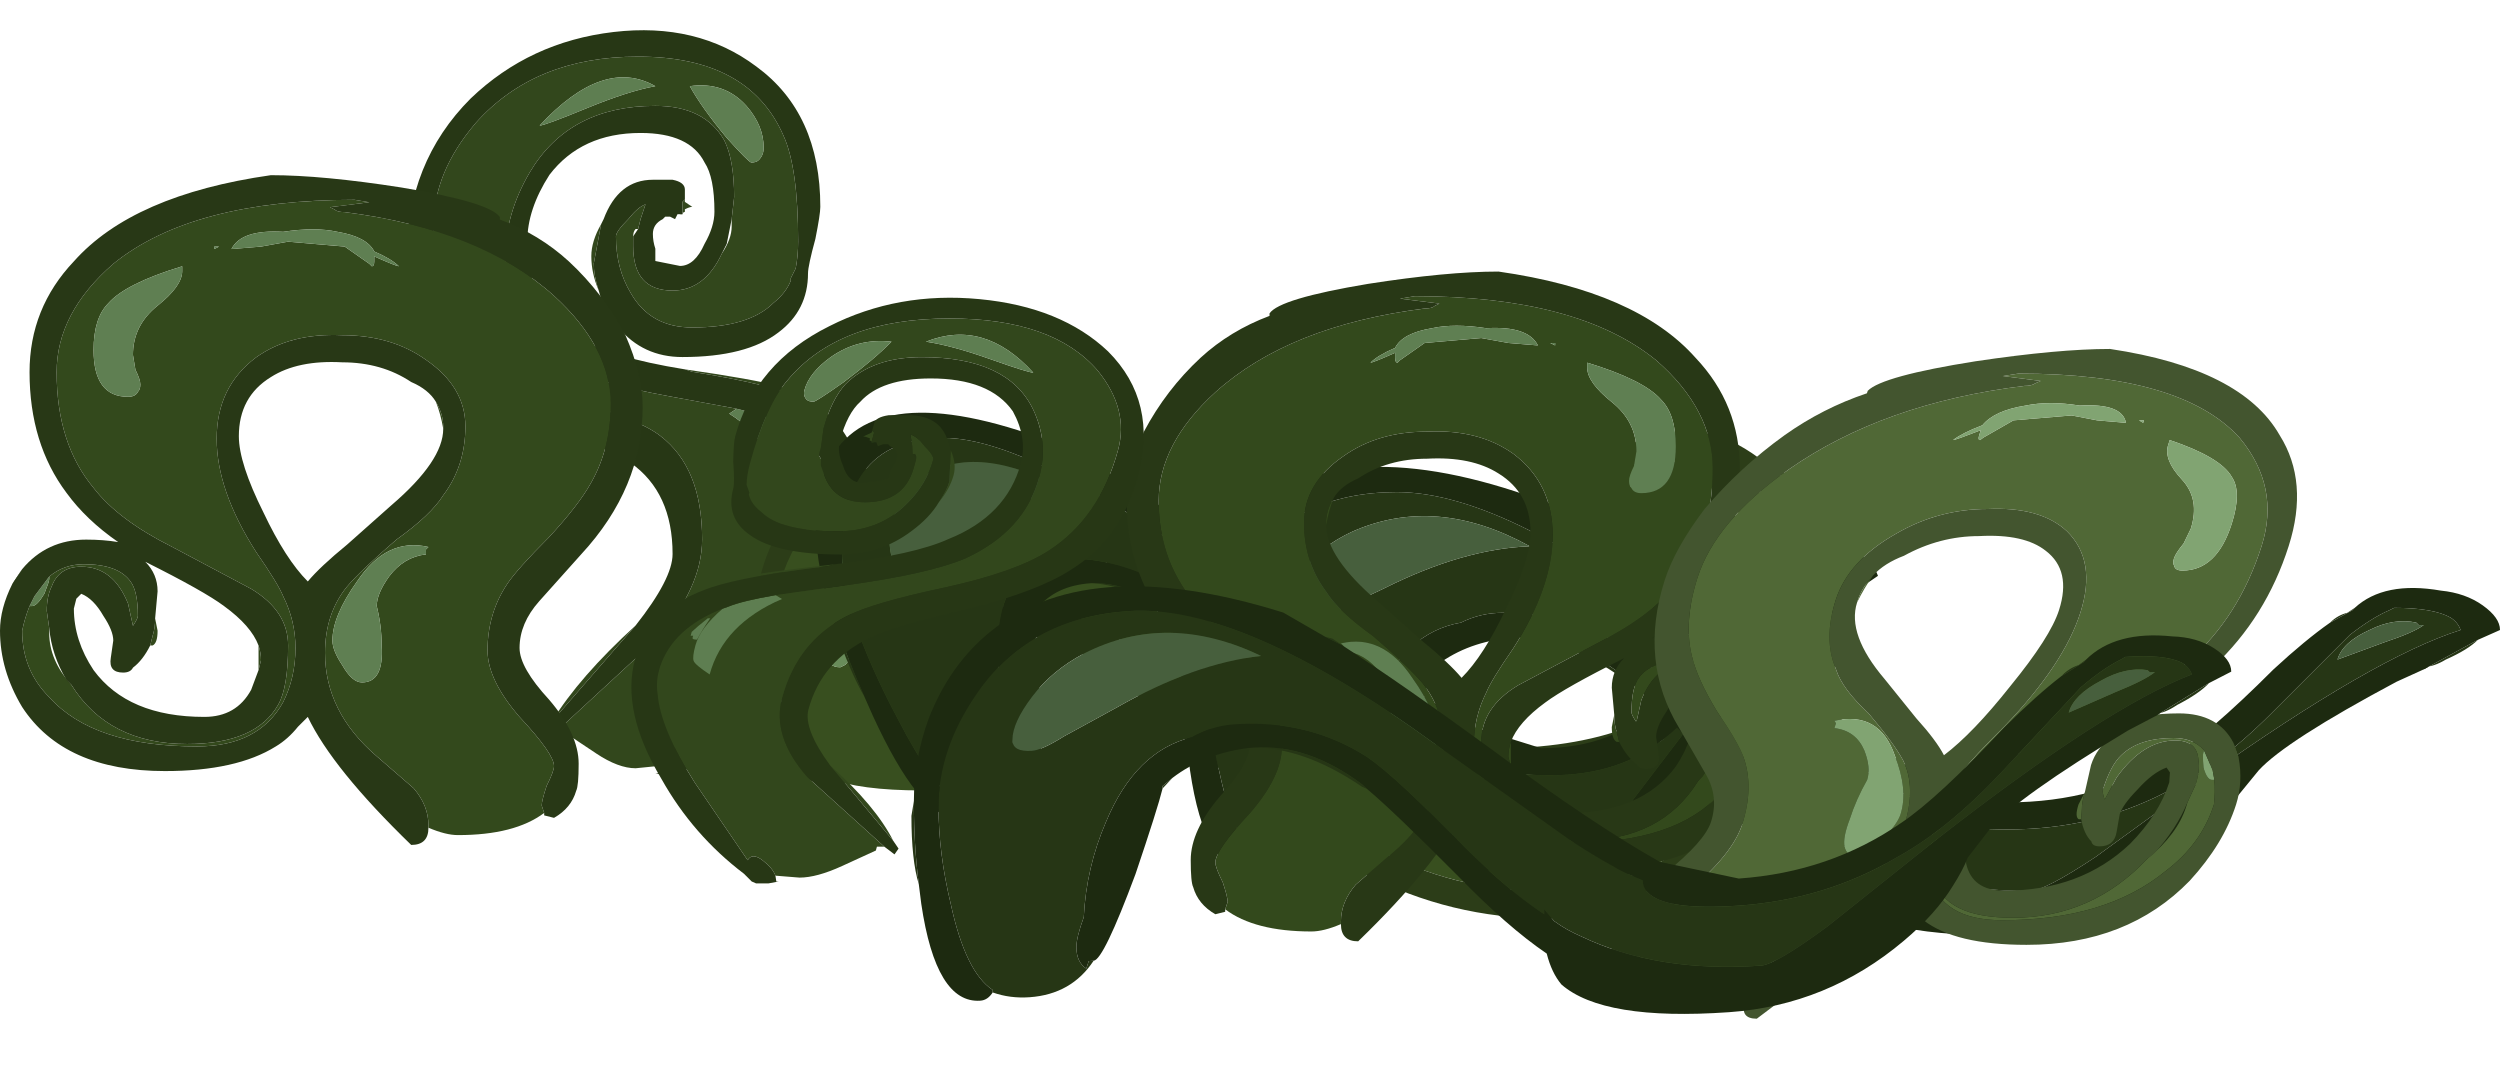 <?xml version="1.0" encoding="UTF-8" standalone="no"?>
<svg xmlns:ffdec="https://www.free-decompiler.com/flash" xmlns:xlink="http://www.w3.org/1999/xlink" ffdec:objectType="frame" height="152.75px" width="355.35px" xmlns="http://www.w3.org/2000/svg">
  <g transform="matrix(1.0, 0.0, 0.0, 1.0, 146.9, 120.1)">
    <use ffdec:characterId="2141" height="15.1" transform="matrix(7.0, 0.0, 0.0, 7.0, -89.1, -115.55)" width="9.2" xlink:href="#shape0"/>
    <use ffdec:characterId="2130" height="9.9" transform="matrix(7.0, 0.0, 0.0, 7.0, -39.7, -58.85)" width="22.25" xlink:href="#shape1"/>
    <use ffdec:characterId="2142" height="9.5" transform="matrix(5.627, 0.0, 2.399, 7.0, -38.685, -61.35)" width="26.8" xlink:href="#shape2"/>
    <use ffdec:characterId="2142" height="9.5" transform="matrix(7.0, 0.0, 0.0, 7.0, 20.85, -53.65)" width="26.8" xlink:href="#shape2"/>
    <use ffdec:characterId="2139" height="13.6" transform="matrix(7.0, 0.0, 0.0, 7.0, 13.25, -81.5)" width="13.05" xlink:href="#shape3"/>
    <use ffdec:characterId="2139" height="13.6" transform="matrix(-7.0, 0.0, 0.0, 7.0, -55.55, -95.2)" width="13.05" xlink:href="#shape3"/>
    <use ffdec:characterId="2136" height="13.6" transform="matrix(7.0, 0.0, -2.225, 7.0, 100.169, -70.5)" width="13.05" xlink:href="#shape4"/>
    <use ffdec:characterId="2142" height="9.5" transform="matrix(7.0, -0.491, 0.0, 7.0, -17.35, -34.575)" width="26.8" xlink:href="#shape2"/>
    <use ffdec:characterId="2141" height="15.1" transform="matrix(-7.0, 0.0, -1.5, 5.5, 21.72, -77.582)" width="9.2" xlink:href="#shape0"/>
  </g>
  <defs>
    <g id="shape0" transform="matrix(1.0, 0.0, 0.0, 1.0, 4.3, 14.35)">
      <path d="M2.6 -12.85 Q2.15 -13.35 1.45 -13.25 1.7 -12.8 2.2 -12.2 2.65 -11.7 2.7 -11.7 2.8 -11.7 2.85 -11.75 2.95 -11.85 2.95 -12.0 2.95 -12.45 2.6 -12.85 M-0.35 -10.45 L-0.5 -9.65 Q-0.5 -9.4 -0.4 -9.1 -0.55 -9.45 -0.55 -9.8 -0.55 -10.1 -0.35 -10.45 M0.35 -2.3 L0.0 -1.9 -1.35 -0.35 Q-0.8 -1.25 0.35 -2.3 M-1.2 -0.2 L0.75 -2.0 Q1.7 -3.05 1.7 -4.05 1.7 -5.5 0.85 -6.15 0.4 -6.5 -1.0 -6.9 -2.35 -7.3 -2.9 -7.85 -3.75 -8.7 -3.75 -10.45 -3.75 -11.5 -2.9 -12.5 -1.7 -13.85 0.4 -13.85 2.65 -13.85 3.35 -12.25 3.65 -11.6 3.65 -10.1 3.65 -9.8 3.6 -9.55 L3.5 -9.35 3.5 -9.3 Q3.4 -9.05 3.15 -8.85 2.65 -8.35 1.5 -8.35 0.65 -8.35 0.25 -9.05 -0.05 -9.55 -0.05 -10.2 -0.05 -10.3 0.2 -10.55 0.4 -10.8 0.55 -10.85 L0.45 -10.55 0.4 -10.35 0.35 -10.35 Q0.3 -10.3 0.3 -10.2 L0.3 -10.0 Q0.3 -9.1 1.1 -9.1 1.75 -9.1 2.1 -9.85 2.3 -10.15 2.3 -10.4 L2.3 -10.55 2.35 -11.0 Q2.35 -11.75 2.15 -12.15 1.75 -12.85 0.75 -12.85 -1.0 -12.85 -1.8 -11.5 -2.3 -10.65 -2.3 -9.75 -2.3 -8.35 -1.25 -7.65 -0.6 -7.25 1.05 -6.95 L2.4 -6.7 2.25 -6.6 Q3.3 -5.95 3.3 -4.65 3.65 -4.9 3.7 -5.0 3.75 -5.1 3.75 -5.4 3.75 -5.85 3.4 -6.35 4.3 -5.85 4.35 -4.85 L4.25 -4.15 Q4.0 -3.25 3.0 -1.85 L1.5 0.15 Q1.45 -0.05 1.2 0.15 0.95 0.35 0.85 0.55 L0.35 0.6 Q0.0 0.6 -0.45 0.3 L-1.05 -0.1 -1.05 -0.2 -1.2 -0.2 M3.75 -6.9 Q3.1 -7.2 1.5 -7.45 L1.35 -7.5 Q2.75 -7.3 3.3 -7.15 L3.35 -7.1 Q3.6 -7.0 3.75 -6.9 M0.95 -10.6 L1.05 -10.6 0.95 -10.6 M1.2 -10.65 L1.3 -10.65 1.3 -10.9 1.35 -10.95 1.35 -10.9 1.5 -10.8 Q1.45 -10.8 1.35 -10.75 L1.35 -10.7 1.25 -10.65 1.2 -10.65 M3.85 -5.6 L3.85 -5.65 3.9 -5.65 3.9 -5.75 3.8 -5.9 3.65 -6.1 3.6 -6.1 Q3.7 -5.8 3.75 -5.55 3.85 -5.55 3.85 -5.6 M-1.6 -12.45 Q-1.5 -12.45 -0.65 -12.8 0.2 -13.15 0.75 -13.25 -0.3 -13.85 -1.6 -12.45" fill="#32471c" fill-rule="evenodd" stroke="none"/>
      <path d="M2.6 -12.85 Q2.95 -12.45 2.95 -12.0 2.95 -11.85 2.85 -11.75 2.8 -11.7 2.7 -11.7 2.65 -11.7 2.2 -12.2 1.7 -12.8 1.45 -13.25 2.15 -13.35 2.6 -12.85 M2.4 -6.7 Q3.05 -6.55 3.3 -6.4 L3.4 -6.35 Q3.75 -5.85 3.75 -5.4 3.75 -5.1 3.7 -5.0 3.65 -4.9 3.3 -4.65 3.3 -5.95 2.25 -6.6 L2.4 -6.7 M3.85 -5.6 Q3.85 -5.55 3.75 -5.55 3.7 -5.8 3.6 -6.1 L3.65 -6.1 3.8 -5.9 3.9 -5.75 3.9 -5.65 3.85 -5.65 3.85 -5.6 M-1.6 -12.45 Q-0.3 -13.85 0.75 -13.25 0.2 -13.15 -0.65 -12.8 -1.5 -12.45 -1.6 -12.45" fill="#5e7e51" fill-rule="evenodd" stroke="none"/>
      <path d="M-0.35 -10.45 L-0.3 -10.55 Q0.0 -11.35 0.7 -11.35 L1.1 -11.35 Q1.35 -11.3 1.35 -11.15 L1.35 -10.95 1.3 -10.9 1.3 -10.65 1.2 -10.65 1.15 -10.55 1.05 -10.6 0.95 -10.6 0.9 -10.55 Q0.7 -10.45 0.7 -10.25 0.7 -10.1 0.75 -9.95 L0.75 -9.7 1.25 -9.6 Q1.55 -9.6 1.75 -10.05 1.95 -10.4 1.95 -10.7 1.95 -11.4 1.75 -11.7 1.45 -12.3 0.45 -12.3 -0.75 -12.3 -1.4 -11.45 -1.85 -10.75 -1.85 -10.1 -1.85 -8.75 -0.8 -8.15 -0.2 -7.75 1.35 -7.5 L1.5 -7.45 Q3.1 -7.2 3.75 -6.9 L3.85 -6.85 Q4.9 -6.3 4.9 -5.05 4.9 -3.7 3.7 -1.95 2.75 -0.5 1.5 0.5 L1.3 0.7 1.2 0.75 0.95 0.75 0.75 0.7 0.8 0.7 0.85 0.55 Q0.95 0.35 1.2 0.15 1.45 -0.05 1.5 0.15 L3.0 -1.85 Q4.0 -3.25 4.25 -4.15 4.35 -4.45 4.35 -4.75 L4.35 -4.85 Q4.3 -5.85 3.4 -6.35 L3.3 -6.4 Q3.05 -6.55 2.4 -6.7 L1.05 -6.95 Q-0.6 -7.25 -1.25 -7.65 -2.3 -8.35 -2.3 -9.75 -2.3 -10.65 -1.8 -11.5 -1.0 -12.85 0.75 -12.85 1.75 -12.85 2.15 -12.15 2.35 -11.75 2.35 -11.0 L2.3 -10.55 2.2 -10.05 2.1 -9.85 Q1.75 -9.1 1.1 -9.1 0.3 -9.1 0.3 -10.0 L0.3 -10.2 0.4 -10.35 0.45 -10.55 0.55 -10.85 Q0.4 -10.8 0.2 -10.55 -0.05 -10.3 -0.05 -10.2 -0.05 -9.55 0.25 -9.05 0.65 -8.35 1.5 -8.35 2.65 -8.35 3.15 -8.85 3.4 -9.05 3.5 -9.3 L3.5 -9.35 3.6 -9.55 Q3.65 -9.8 3.65 -10.1 3.65 -11.6 3.35 -12.25 2.65 -13.85 0.4 -13.85 -1.7 -13.85 -2.9 -12.5 -3.75 -11.5 -3.75 -10.45 -3.75 -8.7 -2.9 -7.85 -2.35 -7.3 -1.0 -6.9 0.4 -6.5 0.85 -6.15 1.7 -5.5 1.7 -4.05 1.7 -3.05 0.75 -2.0 L-1.2 -0.2 -1.45 0.0 -1.5 -0.15 -1.35 -0.35 0.0 -1.9 0.35 -2.3 Q1.1 -3.25 1.1 -3.75 1.1 -5.0 0.25 -5.6 -0.15 -5.9 -1.6 -6.35 -2.9 -6.8 -3.45 -7.35 -4.3 -8.15 -4.3 -9.75 -4.3 -11.7 -3.0 -13.0 -1.8 -14.15 -0.1 -14.35 1.6 -14.55 2.8 -13.65 4.1 -12.7 4.1 -10.8 4.1 -10.65 4.0 -10.15 3.85 -9.6 3.85 -9.45 3.85 -8.7 3.25 -8.25 2.6 -7.75 1.3 -7.75 0.5 -7.75 0.0 -8.35 -0.3 -8.7 -0.4 -9.1 -0.5 -9.4 -0.5 -9.65 L-0.35 -10.45" fill="#273715" fill-rule="evenodd" stroke="none"/>
    </g>
    <g id="shape1" transform="matrix(1.0, 0.0, 0.0, 1.0, 0.1, 6.25)">
      <path d="M4.0 -4.1 L4.9 -4.15 5.25 -4.2 Q5.4 -4.2 5.5 -4.15 L5.65 -4.05 5.65 -4.1 Q4.0 -5.05 2.6 -4.6 2.05 -4.4 1.7 -4.05 1.4 -3.7 1.4 -3.4 1.4 -3.3 1.4 -3.25 1.45 -3.1 1.7 -3.1 1.95 -3.1 2.15 -3.25 L2.55 -3.6 Q3.1 -4.1 4.0 -4.1 M1.4 0.8 L0.85 0.05 Q0.45 -0.6 0.45 -0.75 L0.35 -1.5 0.3 -2.2 Q0.3 -3.05 0.65 -3.75 1.3 -5.1 2.8 -5.1 4.85 -5.1 6.3 -4.15 7.1 -3.65 8.5 -2.15 9.85 -0.7 10.85 -0.15 12.5 0.75 14.85 0.75 18.55 0.75 19.9 -1.4 20.65 -2.5 20.65 -4.1 20.65 -4.55 20.35 -4.95 L20.25 -5.1 20.65 -4.7 Q20.6 -4.65 20.6 -4.5 L20.8 -3.95 Q20.95 -3.4 20.95 -3.05 L20.95 -2.85 Q20.9 -2.75 20.95 -2.7 21.25 -2.8 21.3 -3.1 L21.35 -3.55 21.3 -3.8 21.45 -3.6 21.5 -3.55 Q21.55 -3.3 21.55 -3.05 21.55 -2.7 21.3 -1.85 20.95 -0.75 20.45 0.2 18.8 3.1 16.0 3.1 14.1 3.1 12.45 2.2 11.35 1.6 9.9 0.2 8.15 -1.45 7.7 -1.75 6.45 -2.7 5.25 -2.7 4.15 -2.7 3.85 -2.1 3.75 -1.9 3.75 -1.15 3.75 -0.5 3.8 -0.35 3.95 0.25 4.65 0.3 4.6 0.35 4.4 0.35 L4.35 0.35 Q4.35 0.4 4.25 0.45 L4.05 0.65 Q3.6 1.05 3.3 1.05 2.05 1.05 1.4 0.8 M1.75 -1.5 Q1.85 -1.6 1.85 -1.7 1.85 -2.15 1.6 -2.2 1.3 -2.25 1.3 -1.85 1.3 -1.8 1.35 -1.7 1.4 -1.45 1.65 -1.45 L1.75 -1.5 M20.3 -5.7 Q20.65 -5.55 20.95 -5.3 21.4 -4.9 21.6 -4.4 21.25 -4.9 20.8 -5.3 L20.3 -5.7 M16.8 -5.1 Q17.35 -5.65 18.8 -5.65 L19.3 -5.6 18.85 -5.65 Q18.05 -5.65 17.6 -5.0 17.25 -4.55 17.25 -4.2 17.3 -3.8 17.45 -3.45 17.75 -2.75 18.4 -2.75 18.8 -2.75 19.05 -3.05 L19.15 -3.2 Q18.8 -2.5 18.5 -2.5 17.45 -2.5 16.9 -3.25 16.55 -3.75 16.55 -4.2 16.6 -4.75 16.8 -5.1 M19.2 -3.4 L19.2 -3.35 19.15 -3.25 19.2 -3.4" fill="#384f1f" fill-rule="evenodd" stroke="none"/>
      <path d="M4.0 -4.1 Q3.1 -4.1 2.55 -3.6 L2.15 -3.25 Q1.95 -3.1 1.7 -3.1 1.45 -3.1 1.4 -3.25 1.4 -3.3 1.4 -3.4 1.4 -3.7 1.7 -4.05 2.05 -4.4 2.6 -4.6 4.0 -5.05 5.65 -4.1 L5.65 -4.05 5.5 -4.15 Q5.4 -4.2 5.25 -4.2 L4.9 -4.15 4.0 -4.1 M21.3 -3.8 L21.35 -3.55 21.3 -3.1 Q21.25 -2.8 20.95 -2.7 20.9 -2.75 20.95 -2.85 L20.95 -3.05 Q20.95 -3.4 20.8 -3.95 L20.6 -4.5 Q20.6 -4.65 20.65 -4.7 L20.85 -4.45 21.3 -3.8 M1.75 -1.5 L1.65 -1.45 Q1.4 -1.45 1.35 -1.7 1.3 -1.8 1.3 -1.85 1.3 -2.25 1.6 -2.2 1.85 -2.15 1.85 -1.7 1.85 -1.6 1.75 -1.5" fill="#698c5a" fill-rule="evenodd" stroke="none"/>
      <path d="M20.65 -4.7 L20.25 -5.1 20.35 -4.95 Q20.65 -4.55 20.65 -4.1 20.65 -2.5 19.9 -1.4 18.55 0.75 14.85 0.75 12.5 0.75 10.85 -0.15 9.85 -0.7 8.5 -2.15 7.1 -3.65 6.3 -4.15 4.85 -5.1 2.8 -5.1 1.3 -5.1 0.65 -3.75 0.3 -3.05 0.3 -2.2 L0.35 -1.5 0.45 -0.75 Q0.45 -0.6 0.85 0.05 L1.4 0.8 1.5 0.9 1.35 0.9 Q0.45 0.9 0.05 -0.65 -0.1 -1.4 -0.1 -2.2 -0.1 -3.55 0.55 -4.45 1.55 -5.7 3.9 -5.7 5.3 -5.7 6.1 -5.25 6.6 -4.9 6.6 -4.6 6.6 -4.4 7.45 -3.65 8.3 -2.8 9.45 -2.0 12.6 0.2 14.85 0.2 18.2 0.2 19.4 -1.55 20.0 -2.45 20.0 -3.75 20.0 -4.3 19.9 -4.55 19.7 -5.15 18.95 -5.15 18.35 -5.15 18.0 -4.7 17.75 -4.4 17.75 -4.2 17.75 -4.05 17.9 -3.7 18.05 -3.25 18.3 -3.25 18.65 -3.25 18.75 -3.5 18.85 -3.85 18.9 -3.9 L19.2 -3.85 19.2 -3.65 19.45 -3.45 19.6 -3.3 Q19.6 -2.95 19.3 -2.5 18.95 -2.05 18.5 -2.05 17.05 -2.05 16.45 -3.1 16.1 -3.7 16.1 -4.3 16.1 -4.9 16.4 -5.3 16.85 -6.0 18.15 -6.05 19.15 -6.55 20.3 -5.7 L20.8 -5.3 Q21.25 -4.9 21.6 -4.4 L21.7 -4.2 21.95 -3.8 22.05 -3.6 Q22.15 -3.45 22.15 -2.7 22.15 -2.3 21.8 -1.35 21.35 -0.2 20.7 0.8 18.75 3.65 16.0 3.65 14.05 3.65 12.3 2.75 11.0 2.1 9.5 0.75 8.0 -0.65 7.3 -1.2 6.2 -2.1 5.25 -2.1 4.5 -2.1 4.3 -1.7 4.25 -1.6 4.25 -1.15 4.25 -0.8 4.45 -0.65 4.75 -0.4 5.1 0.25 L4.75 0.3 4.65 0.3 Q3.95 0.25 3.8 -0.35 3.75 -0.5 3.75 -1.15 3.75 -1.9 3.85 -2.1 4.15 -2.7 5.25 -2.7 6.45 -2.7 7.7 -1.75 8.15 -1.45 9.9 0.2 11.35 1.6 12.45 2.2 14.1 3.1 16.0 3.1 18.8 3.1 20.45 0.2 20.95 -0.75 21.3 -1.85 21.55 -2.7 21.55 -3.05 21.55 -3.3 21.5 -3.55 L21.45 -3.6 21.3 -3.8 20.85 -4.45 20.65 -4.7 M16.55 -4.2 Q16.55 -3.75 16.9 -3.25 17.45 -2.5 18.5 -2.5 18.8 -2.5 19.15 -3.2 L19.05 -3.05 Q18.8 -2.75 18.4 -2.75 17.75 -2.75 17.45 -3.45 17.3 -3.8 17.25 -4.2 17.25 -4.55 17.6 -5.0 18.05 -5.65 18.85 -5.65 L19.3 -5.6 18.8 -5.65 Q17.35 -5.65 16.8 -5.1 L16.75 -5.0 Q16.55 -4.8 16.55 -4.25 L16.55 -4.2 M19.2 -3.4 L19.15 -3.25 19.2 -3.35 19.2 -3.4" fill="#2c3d18" fill-rule="evenodd" stroke="none"/>
    </g>
    <g id="shape2" transform="matrix(1.0, 0.0, 0.0, 1.0, 0.05, 6.65)">
      <path d="M3.05 -3.7 L4.1 -4.2 Q5.7 -5.0 7.05 -5.05 5.15 -6.1 3.45 -5.35 2.8 -5.05 2.4 -4.55 2.0 -4.05 2.0 -3.7 2.0 -3.45 2.4 -3.45 2.6 -3.45 3.05 -3.7 M8.35 -5.35 L8.5 -5.3 8.7 -5.15 8.35 -5.35 M23.3 -3.5 Q23.45 -3.65 23.65 -3.7 L23.8 -3.8 23.75 -3.75 23.3 -3.5 M26.3 -3.15 Q26.1 -2.95 25.65 -2.75 25.4 -2.6 25.2 -2.6 L25.2 -2.55 26.3 -3.15 M9.2 -2.2 L9.1 -2.25 Q7.9 -3.15 6.85 -3.2 L6.9 -3.2 Q8.0 -3.2 9.1 -2.3 L9.2 -2.2 M5.25 -2.7 L5.05 -2.5 5.05 -2.55 5.25 -2.7 M3.65 0.9 Q3.2 1.55 2.35 1.55 1.95 1.55 1.6 1.4 L1.6 1.35 Q1.05 0.95 0.75 -0.45 0.5 -1.5 0.5 -2.45 0.5 -3.6 1.25 -4.65 2.3 -6.15 4.35 -6.15 6.65 -6.15 10.6 -3.0 L13.35 -0.85 Q14.25 -0.2 14.8 0.05 14.8 0.2 14.9 0.3 15.25 0.7 16.75 0.7 18.5 0.7 19.95 -0.05 21.0 -0.55 22.1 -1.65 L23.7 -3.25 Q24.15 -3.6 24.5 -3.75 L24.6 -3.8 Q25.4 -3.8 25.75 -3.6 25.9 -3.5 25.95 -3.35 24.2 -2.8 20.75 -0.35 L18.55 1.25 Q17.5 1.95 17.2 1.95 15.1 1.95 13.55 1.1 13.25 0.95 13.0 0.75 L12.8 0.5 12.8 0.6 Q12.05 0.05 11.2 -0.85 9.8 -2.4 9.2 -2.85 8.0 -3.7 6.5 -3.7 6.05 -3.7 5.65 -3.5 4.5 -3.3 3.9 -1.9 3.5 -1.0 3.45 0.0 3.3 0.4 3.3 0.6 3.3 0.9 3.5 1.05 L3.55 0.9 3.65 0.9 M0.1 -0.9 Q-0.05 -1.4 -0.05 -2.3 L0.0 -2.6 0.0 -2.55 Q0.0 -1.7 0.1 -0.9 M25.2 -3.45 L25.1 -3.45 25.05 -3.5 Q24.6 -3.6 24.1 -3.35 23.55 -3.1 23.45 -2.75 L24.4 -3.1 Q25.0 -3.3 25.2 -3.45 M25.15 -3.2 L25.15 -3.2" fill="#263615" fill-rule="evenodd" stroke="none"/>
      <path d="M3.05 -3.7 Q2.6 -3.45 2.4 -3.45 2.0 -3.45 2.0 -3.7 2.0 -4.05 2.4 -4.55 2.8 -5.05 3.45 -5.35 5.15 -6.1 7.05 -5.05 5.7 -5.0 4.1 -4.2 L3.05 -3.7 M25.2 -3.45 Q25.0 -3.3 24.4 -3.1 L23.45 -2.75 Q23.55 -3.1 24.1 -3.35 24.6 -3.6 25.05 -3.5 L25.1 -3.45 25.2 -3.45" fill="#475f3d" fill-rule="evenodd" stroke="none"/>
      <path d="M0.0 -2.6 Q0.0 -3.45 0.3 -4.25 0.7 -5.25 1.45 -5.85 3.45 -7.45 7.5 -5.9 L8.35 -5.35 8.7 -5.15 Q9.95 -4.25 11.7 -2.85 13.8 -1.15 15.15 -0.3 L16.75 0.15 Q18.6 0.15 20.05 -0.75 20.8 -1.2 22.15 -2.55 22.8 -3.15 23.3 -3.5 L23.75 -3.75 23.8 -3.8 Q24.4 -4.35 25.55 -4.15 26.05 -4.1 26.4 -3.85 26.75 -3.6 26.75 -3.35 L26.3 -3.15 25.2 -2.55 24.65 -2.3 Q22.4 -1.1 21.85 -0.5 L21.4 0.05 Q21.3 0.3 21.1 0.6 20.75 1.15 20.1 1.65 18.55 2.85 16.55 2.85 14.0 2.85 13.15 2.05 12.95 1.8 12.85 1.4 12.05 0.8 11.05 -0.3 9.75 -1.7 9.2 -2.2 L9.1 -2.3 Q8.0 -3.2 6.9 -3.2 L6.85 -3.2 6.8 -3.2 Q5.9 -3.15 5.25 -2.7 L5.05 -2.55 5.05 -2.5 Q4.95 -2.1 4.5 -0.8 3.85 0.9 3.65 0.9 L3.55 0.9 3.5 1.05 Q3.3 0.9 3.3 0.6 3.3 0.4 3.45 0.0 3.5 -1.0 3.9 -1.9 4.5 -3.3 5.65 -3.5 6.05 -3.7 6.5 -3.7 8.0 -3.7 9.2 -2.85 9.8 -2.4 11.2 -0.85 12.05 0.05 12.8 0.6 L12.8 0.5 13.0 0.75 Q13.25 0.95 13.55 1.1 15.1 1.95 17.2 1.95 17.5 1.95 18.55 1.25 L20.75 -0.35 Q24.2 -2.8 25.95 -3.35 25.9 -3.5 25.75 -3.6 25.4 -3.8 24.6 -3.8 L24.5 -3.75 Q24.15 -3.6 23.7 -3.25 L22.1 -1.65 Q21.0 -0.55 19.95 -0.05 18.5 0.7 16.75 0.7 15.25 0.7 14.9 0.3 14.8 0.2 14.8 0.05 14.25 -0.2 13.35 -0.85 L10.6 -3.0 Q6.65 -6.15 4.35 -6.15 2.3 -6.15 1.25 -4.65 0.5 -3.6 0.5 -2.45 0.5 -1.5 0.75 -0.45 1.05 0.95 1.6 1.35 L1.6 1.4 Q1.5 1.55 1.35 1.55 0.45 1.55 0.15 -0.5 L0.1 -0.9 Q0.0 -1.7 0.0 -2.55 L0.0 -2.6" fill="#1d2a10" fill-rule="evenodd" stroke="none"/>
    </g>
    <g id="shape3" transform="matrix(1.0, 0.0, 0.0, 1.0, 0.75, 11.2)">
      <path d="M7.95 -9.75 L7.85 -9.75 7.95 -9.7 7.95 -9.75 M8.6 -9.35 L8.6 -9.25 Q8.6 -8.95 9.1 -8.55 9.6 -8.15 9.6 -7.55 L9.55 -7.25 Q9.45 -7.05 9.45 -6.95 9.45 -6.85 9.5 -6.8 9.55 -6.7 9.7 -6.7 10.4 -6.7 10.4 -7.65 10.4 -8.3 10.1 -8.6 9.75 -9.0 8.6 -9.35 M7.0 -9.75 L7.6 -9.7 Q7.4 -10.1 6.55 -10.05 5.9 -10.15 5.45 -10.05 4.85 -9.95 4.7 -9.65 4.35 -9.5 4.2 -9.35 4.25 -9.35 4.7 -9.55 L4.7 -9.45 Q4.7 -9.35 4.75 -9.35 L4.8 -9.4 5.3 -9.75 6.45 -9.85 7.0 -9.75 M1.25 1.75 L1.3 1.6 Q1.3 1.5 1.2 1.2 1.05 0.9 1.05 0.8 1.05 0.55 1.75 -0.2 2.4 -0.95 2.4 -1.55 2.4 -2.3 2.0 -2.9 1.8 -3.2 1.15 -3.85 0.55 -4.5 0.3 -4.95 -0.1 -5.65 -0.1 -6.55 -0.1 -7.7 1.05 -8.75 2.55 -10.1 5.3 -10.45 5.45 -10.45 5.5 -10.5 L5.6 -10.55 4.8 -10.65 5.1 -10.7 Q8.4 -10.7 10.0 -9.4 11.15 -8.4 11.15 -7.2 11.15 -5.75 10.4 -4.85 9.9 -4.2 8.8 -3.65 L7.2 -2.8 Q6.45 -2.35 6.45 -1.65 6.45 -0.8 6.65 -0.45 7.1 0.35 8.5 0.35 10.1 0.35 10.85 -0.85 11.3 -1.35 11.3 -1.9 L11.3 -2.0 11.35 -2.35 Q11.35 -2.65 11.25 -2.85 11.1 -3.25 10.65 -3.25 10.0 -3.25 9.7 -2.5 L9.6 -2.05 Q9.5 -2.2 9.5 -2.25 9.5 -2.75 9.65 -2.95 9.9 -3.3 10.6 -3.3 11.0 -3.3 11.3 -3.05 L11.3 -3.0 Q11.3 -2.95 11.4 -2.7 11.55 -2.45 11.65 -2.45 L11.7 -2.45 Q11.8 -2.2 11.85 -1.95 11.85 -1.15 11.3 -0.6 10.4 0.4 8.3 0.4 7.05 0.4 6.55 -0.5 6.3 -1.0 6.3 -1.6 6.3 -2.15 6.55 -2.65 6.65 -2.9 7.1 -3.55 7.9 -4.8 7.9 -5.85 7.9 -6.9 7.1 -7.5 6.4 -8.0 5.35 -7.95 4.35 -7.95 3.65 -7.45 2.85 -6.9 2.85 -6.1 2.85 -5.3 3.3 -4.7 3.55 -4.3 4.25 -3.8 4.95 -3.2 5.25 -2.85 5.7 -2.3 5.7 -1.5 5.7 -0.3 4.65 0.6 L3.9 1.25 Q3.6 1.6 3.6 2.0 L3.6 2.05 Q3.25 2.2 3.0 2.2 1.85 2.2 1.25 1.75 M12.05 -2.9 L11.85 -3.2 12.0 -2.95 12.05 -2.9 M3.3 -6.05 L3.3 -6.1 Q3.3 -6.35 3.45 -6.6 3.35 -6.35 3.3 -6.05 M3.6 -3.65 L3.65 -3.6 3.65 -3.5 Q4.1 -3.45 4.4 -3.05 4.65 -2.7 4.65 -2.45 4.55 -2.05 4.55 -1.65 4.5 -0.9 4.95 -0.9 5.15 -0.9 5.35 -1.25 5.55 -1.55 5.55 -1.75 5.55 -2.25 5.05 -2.95 4.45 -3.85 3.6 -3.65 M7.05 -1.65 L7.05 -1.15 7.0 -1.35 Q7.0 -1.5 7.05 -1.65 M9.25 -1.65 L9.2 -1.65 Q9.1 -1.7 9.1 -1.95 L9.15 -2.2 Q9.15 -2.0 9.2 -1.85 L9.25 -1.65" fill="#33491c" fill-rule="evenodd" stroke="none"/>
      <path d="M7.0 -9.75 L6.45 -9.85 5.3 -9.75 4.8 -9.4 4.75 -9.35 Q4.7 -9.35 4.7 -9.45 L4.7 -9.55 Q4.25 -9.35 4.2 -9.35 4.35 -9.5 4.7 -9.65 4.85 -9.95 5.45 -10.05 5.9 -10.15 6.55 -10.05 7.4 -10.1 7.6 -9.7 L7.0 -9.75 M8.6 -9.35 Q9.75 -9.0 10.1 -8.6 10.4 -8.3 10.4 -7.65 10.4 -6.7 9.7 -6.7 9.55 -6.7 9.5 -6.8 9.45 -6.85 9.45 -6.95 9.45 -7.05 9.55 -7.25 L9.6 -7.55 Q9.6 -8.15 9.1 -8.55 8.6 -8.95 8.6 -9.25 L8.6 -9.35 M7.95 -9.75 L7.95 -9.7 7.85 -9.75 7.95 -9.75 M11.3 -3.05 L11.6 -2.65 11.7 -2.45 11.65 -2.45 Q11.55 -2.45 11.4 -2.7 11.3 -2.95 11.3 -3.0 L11.3 -3.05 M3.6 -3.65 Q4.45 -3.85 5.05 -2.95 5.55 -2.25 5.55 -1.75 5.55 -1.55 5.35 -1.25 5.15 -0.9 4.95 -0.9 4.5 -0.9 4.55 -1.65 4.55 -2.05 4.65 -2.45 4.65 -2.7 4.4 -3.05 4.1 -3.45 3.65 -3.5 L3.65 -3.6 3.6 -3.65" fill="#5f7f52" fill-rule="evenodd" stroke="none"/>
      <path d="M10.85 -0.85 Q10.1 0.35 8.5 0.35 7.1 0.35 6.65 -0.45 6.45 -0.8 6.45 -1.65 6.45 -2.35 7.2 -2.8 L8.8 -3.65 Q9.9 -4.2 10.4 -4.85 11.15 -5.75 11.15 -7.2 11.15 -8.4 10.0 -9.4 8.4 -10.7 5.1 -10.7 L4.8 -10.65 5.6 -10.55 5.5 -10.5 Q5.45 -10.45 5.3 -10.45 2.55 -10.1 1.05 -8.75 -0.1 -7.7 -0.1 -6.55 -0.1 -5.65 0.3 -4.95 0.55 -4.5 1.15 -3.85 1.8 -3.2 2.0 -2.9 2.4 -2.3 2.4 -1.55 2.4 -0.95 1.75 -0.2 1.05 0.55 1.05 0.8 1.05 0.9 1.2 1.2 1.3 1.5 1.3 1.6 L1.25 1.75 1.25 1.8 1.05 1.85 Q0.7 1.65 0.6 1.3 0.55 1.2 0.55 0.75 0.55 0.15 1.15 -0.55 1.75 -1.2 1.75 -1.6 1.75 -2.1 1.35 -2.55 L0.5 -3.5 Q-0.75 -4.85 -0.75 -6.5 -0.75 -7.15 -0.4 -7.95 0.05 -8.8 0.75 -9.45 1.35 -10.0 2.15 -10.3 L2.15 -10.35 Q2.35 -10.65 4.15 -10.95 5.75 -11.2 6.8 -11.2 9.6 -10.8 10.8 -9.45 11.7 -8.5 11.7 -7.2 11.7 -5.75 10.95 -4.75 10.55 -4.2 9.9 -3.75 10.2 -3.8 10.55 -3.8 11.35 -3.8 11.85 -3.2 L12.05 -2.9 Q12.3 -2.4 12.3 -1.95 12.3 -1.15 11.85 -0.4 11.0 0.9 8.95 0.9 7.5 0.9 6.7 0.4 6.45 0.25 6.25 0.0 L6.05 -0.2 Q5.55 0.85 3.95 2.4 3.6 2.4 3.6 2.05 L3.6 2.0 Q3.6 1.6 3.9 1.25 L4.65 0.6 Q5.7 -0.3 5.7 -1.5 5.7 -2.3 5.25 -2.85 4.95 -3.2 4.25 -3.8 3.55 -4.3 3.3 -4.7 2.85 -5.3 2.85 -6.1 2.85 -6.9 3.65 -7.45 4.35 -7.95 5.35 -7.95 6.4 -8.0 7.1 -7.5 7.9 -6.9 7.9 -5.85 7.9 -4.8 7.1 -3.55 6.65 -2.9 6.55 -2.65 6.3 -2.15 6.3 -1.6 6.3 -1.0 6.55 -0.5 7.05 0.4 8.3 0.4 10.4 0.4 11.3 -0.6 11.85 -1.15 11.85 -1.95 11.8 -2.2 11.7 -2.45 L11.6 -2.65 11.3 -3.05 Q11.0 -3.3 10.6 -3.3 9.9 -3.3 9.65 -2.95 9.5 -2.75 9.5 -2.25 9.5 -2.2 9.6 -2.05 L9.7 -2.5 Q10.0 -3.25 10.65 -3.25 11.1 -3.25 11.25 -2.85 11.35 -2.65 11.35 -2.35 L11.3 -2.0 Q11.25 -1.45 10.95 -0.95 L10.85 -0.85 M3.45 -6.6 Q3.3 -6.35 3.3 -6.1 L3.3 -6.05 Q3.3 -5.4 4.35 -4.5 L5.25 -3.7 Q5.8 -3.25 6.05 -2.95 6.5 -3.4 6.95 -4.35 7.45 -5.35 7.45 -5.9 7.45 -6.7 6.8 -7.1 6.25 -7.45 5.35 -7.4 4.55 -7.4 3.95 -7.0 3.6 -6.85 3.45 -6.6 M7.05 -1.15 L7.2 -0.75 Q7.5 -0.2 8.15 -0.2 9.7 -0.2 10.4 -1.15 10.8 -1.75 10.8 -2.4 L10.75 -2.6 10.65 -2.7 Q10.4 -2.6 10.2 -2.25 10.0 -1.95 10.0 -1.75 L10.05 -1.4 Q10.1 -1.1 9.8 -1.1 9.65 -1.1 9.6 -1.2 9.4 -1.35 9.25 -1.65 L9.2 -1.85 Q9.15 -2.0 9.15 -2.2 L9.1 -2.75 Q9.1 -3.1 9.35 -3.35 8.15 -2.75 7.75 -2.45 7.2 -2.05 7.05 -1.65 7.0 -1.5 7.0 -1.35 L7.05 -1.15" fill="#283816" fill-rule="evenodd" stroke="none"/>
    </g>
    <g id="shape4" transform="matrix(1.0, 0.0, 0.0, 1.0, 0.75, 11.2)">
      <path d="M7.0 -9.75 L7.6 -9.7 Q7.4 -10.1 6.55 -10.05 5.9 -10.15 5.45 -10.05 4.85 -9.95 4.7 -9.65 4.35 -9.5 4.2 -9.35 4.25 -9.35 4.7 -9.55 L4.7 -9.45 Q4.7 -9.35 4.75 -9.35 L4.8 -9.4 5.3 -9.75 6.45 -9.85 7.0 -9.75 M8.6 -9.35 L8.6 -9.25 Q8.6 -8.95 9.1 -8.55 9.6 -8.15 9.6 -7.55 L9.55 -7.25 Q9.45 -7.05 9.45 -6.95 9.45 -6.85 9.5 -6.8 9.55 -6.7 9.7 -6.7 10.4 -6.7 10.4 -7.65 10.4 -8.3 10.1 -8.6 9.75 -9.0 8.6 -9.35 M7.85 -9.75 L7.95 -9.7 7.95 -9.75 7.85 -9.75 M1.25 1.75 L1.3 1.6 Q1.3 1.5 1.2 1.2 1.05 0.9 1.05 0.8 1.05 0.55 1.75 -0.2 2.4 -0.95 2.4 -1.55 2.4 -2.3 2.0 -2.9 1.8 -3.2 1.15 -3.85 0.55 -4.5 0.3 -4.95 -0.1 -5.65 -0.1 -6.55 -0.1 -7.7 1.05 -8.75 2.55 -10.1 5.3 -10.45 5.45 -10.45 5.5 -10.5 L5.6 -10.55 4.8 -10.65 5.1 -10.7 Q8.4 -10.7 10.0 -9.4 11.15 -8.4 11.15 -7.2 11.15 -5.75 10.4 -4.85 9.9 -4.2 8.8 -3.65 L7.2 -2.8 Q6.45 -2.35 6.45 -1.65 6.45 -0.8 6.65 -0.45 7.1 0.35 8.5 0.35 10.1 0.35 10.85 -0.85 11.3 -1.35 11.3 -1.9 L11.3 -2.0 11.35 -2.35 Q11.35 -2.65 11.25 -2.85 11.1 -3.25 10.65 -3.25 10.0 -3.25 9.7 -2.5 L9.6 -2.05 Q9.5 -2.2 9.5 -2.25 9.5 -2.75 9.65 -2.95 9.9 -3.3 10.6 -3.3 11.0 -3.3 11.3 -3.05 L11.3 -3.0 Q11.3 -2.95 11.4 -2.7 11.55 -2.45 11.65 -2.45 L11.7 -2.45 Q11.8 -2.2 11.85 -1.95 11.85 -1.15 11.3 -0.6 10.4 0.4 8.3 0.4 7.05 0.4 6.55 -0.5 6.3 -1.0 6.3 -1.6 6.3 -2.15 6.55 -2.65 6.65 -2.9 7.1 -3.55 7.9 -4.8 7.9 -5.85 7.9 -6.9 7.1 -7.5 6.4 -8.0 5.35 -7.95 4.35 -7.95 3.65 -7.45 2.85 -6.9 2.85 -6.1 2.85 -5.3 3.3 -4.7 3.55 -4.3 4.25 -3.8 4.95 -3.2 5.25 -2.85 5.7 -2.3 5.7 -1.5 5.7 -0.3 4.65 0.6 L3.9 1.25 Q3.6 1.6 3.6 2.0 L3.6 2.05 Q3.25 2.2 3.0 2.2 1.85 2.2 1.25 1.75 M12.05 -2.9 L11.85 -3.2 12.0 -2.95 12.05 -2.9 M3.6 -3.65 L3.65 -3.6 3.65 -3.5 Q4.1 -3.45 4.4 -3.05 4.65 -2.7 4.65 -2.45 4.55 -2.05 4.55 -1.65 4.5 -0.9 4.95 -0.9 5.15 -0.9 5.35 -1.25 5.55 -1.55 5.55 -1.75 5.55 -2.25 5.05 -2.95 4.45 -3.85 3.6 -3.65 M3.45 -6.6 Q3.35 -6.35 3.3 -6.05 L3.3 -6.1 Q3.3 -6.35 3.45 -6.6 M7.05 -1.15 L7.0 -1.35 Q7.0 -1.5 7.05 -1.65 L7.05 -1.15 M9.15 -2.2 Q9.15 -2.0 9.2 -1.85 L9.25 -1.65 9.2 -1.65 Q9.1 -1.7 9.1 -1.95 L9.15 -2.2" fill="#506836" fill-rule="evenodd" stroke="none"/>
      <path d="M7.85 -9.75 L7.95 -9.75 7.95 -9.7 7.85 -9.75 M8.6 -9.35 Q9.75 -9.0 10.1 -8.6 10.4 -8.3 10.4 -7.65 10.4 -6.7 9.7 -6.7 9.55 -6.7 9.5 -6.8 9.45 -6.85 9.45 -6.95 9.45 -7.05 9.55 -7.25 L9.6 -7.55 Q9.6 -8.15 9.1 -8.55 8.6 -8.95 8.6 -9.25 L8.6 -9.35 M7.0 -9.75 L6.45 -9.85 5.3 -9.75 4.8 -9.4 4.75 -9.35 Q4.7 -9.35 4.7 -9.45 L4.7 -9.55 Q4.25 -9.35 4.2 -9.35 4.35 -9.5 4.7 -9.65 4.85 -9.95 5.45 -10.05 5.9 -10.15 6.55 -10.05 7.4 -10.1 7.6 -9.7 L7.0 -9.75 M11.3 -3.05 L11.6 -2.65 11.7 -2.45 11.65 -2.45 Q11.55 -2.45 11.4 -2.7 11.3 -2.95 11.3 -3.0 L11.3 -3.05 M3.6 -3.65 Q4.45 -3.85 5.05 -2.95 5.55 -2.25 5.55 -1.75 5.55 -1.55 5.35 -1.25 5.15 -0.9 4.95 -0.9 4.5 -0.9 4.55 -1.65 4.55 -2.05 4.65 -2.45 4.65 -2.7 4.4 -3.05 4.1 -3.45 3.65 -3.5 L3.65 -3.6 3.6 -3.65" fill="#81a472" fill-rule="evenodd" stroke="none"/>
      <path d="M10.85 -0.85 Q10.1 0.35 8.5 0.35 7.1 0.35 6.65 -0.45 6.45 -0.8 6.45 -1.65 6.45 -2.35 7.2 -2.8 L8.8 -3.65 Q9.9 -4.2 10.4 -4.85 11.15 -5.75 11.15 -7.2 11.15 -8.4 10.0 -9.4 8.4 -10.7 5.1 -10.7 L4.8 -10.65 5.6 -10.55 5.5 -10.5 Q5.45 -10.45 5.3 -10.45 2.55 -10.1 1.05 -8.75 -0.1 -7.7 -0.1 -6.55 -0.1 -5.65 0.3 -4.95 0.55 -4.5 1.15 -3.85 1.8 -3.2 2.0 -2.9 2.4 -2.3 2.4 -1.55 2.4 -0.95 1.75 -0.2 1.05 0.55 1.05 0.8 1.05 0.9 1.2 1.2 1.3 1.5 1.3 1.6 L1.25 1.75 1.25 1.8 1.05 1.85 Q0.7 1.65 0.6 1.3 0.55 1.2 0.55 0.75 0.55 0.15 1.15 -0.55 1.75 -1.2 1.75 -1.6 1.75 -2.1 1.35 -2.55 L0.5 -3.5 Q-0.75 -4.85 -0.75 -6.5 -0.75 -7.15 -0.4 -7.95 0.05 -8.8 0.75 -9.45 1.35 -10.0 2.15 -10.3 L2.15 -10.35 Q2.35 -10.65 4.15 -10.95 5.75 -11.2 6.8 -11.2 9.6 -10.8 10.8 -9.45 11.7 -8.5 11.7 -7.2 11.7 -5.75 10.95 -4.75 10.55 -4.2 9.9 -3.75 10.2 -3.8 10.55 -3.8 11.35 -3.8 11.85 -3.2 L12.05 -2.9 Q12.3 -2.4 12.3 -1.95 12.3 -1.15 11.85 -0.4 11.0 0.9 8.95 0.9 7.5 0.9 6.7 0.4 6.45 0.25 6.25 0.0 L6.05 -0.2 Q5.55 0.85 3.95 2.4 3.6 2.4 3.6 2.05 L3.6 2.0 Q3.6 1.6 3.9 1.25 L4.65 0.6 Q5.7 -0.3 5.7 -1.5 5.7 -2.3 5.25 -2.85 4.95 -3.2 4.25 -3.8 3.55 -4.3 3.3 -4.7 2.85 -5.3 2.85 -6.1 2.85 -6.9 3.65 -7.45 4.35 -7.95 5.35 -7.95 6.4 -8.0 7.1 -7.5 7.9 -6.9 7.9 -5.85 7.9 -4.8 7.1 -3.55 6.65 -2.9 6.55 -2.65 6.3 -2.15 6.3 -1.6 6.3 -1.0 6.55 -0.5 7.05 0.4 8.3 0.4 10.4 0.4 11.3 -0.6 11.85 -1.15 11.85 -1.95 11.8 -2.2 11.7 -2.45 L11.6 -2.65 11.3 -3.05 Q11.0 -3.3 10.6 -3.3 9.9 -3.3 9.65 -2.95 9.5 -2.75 9.5 -2.25 9.5 -2.2 9.6 -2.05 L9.7 -2.5 Q10.0 -3.25 10.65 -3.25 11.1 -3.25 11.25 -2.85 11.35 -2.65 11.35 -2.35 L11.3 -2.0 Q11.25 -1.45 10.95 -0.95 L10.85 -0.85 M3.45 -6.6 Q3.3 -6.35 3.3 -6.1 L3.3 -6.05 Q3.3 -5.4 4.35 -4.5 L5.25 -3.7 Q5.8 -3.25 6.05 -2.95 6.5 -3.4 6.95 -4.35 7.45 -5.35 7.45 -5.9 7.45 -6.7 6.8 -7.1 6.25 -7.45 5.35 -7.4 4.55 -7.4 3.95 -7.0 3.6 -6.85 3.45 -6.6 M7.05 -1.65 Q7.0 -1.5 7.0 -1.35 L7.05 -1.15 7.2 -0.75 Q7.5 -0.2 8.15 -0.2 9.7 -0.2 10.4 -1.15 10.8 -1.75 10.8 -2.4 L10.75 -2.6 10.65 -2.7 Q10.4 -2.6 10.2 -2.25 10.0 -1.95 10.0 -1.75 L10.05 -1.4 Q10.1 -1.1 9.8 -1.1 9.65 -1.1 9.6 -1.2 9.4 -1.35 9.25 -1.65 L9.2 -1.85 Q9.15 -2.0 9.15 -2.2 L9.1 -2.75 Q9.1 -3.1 9.35 -3.35 8.15 -2.75 7.75 -2.45 7.2 -2.05 7.05 -1.65" fill="#43552f" fill-rule="evenodd" stroke="none"/>
    </g>
  </defs>
</svg>

